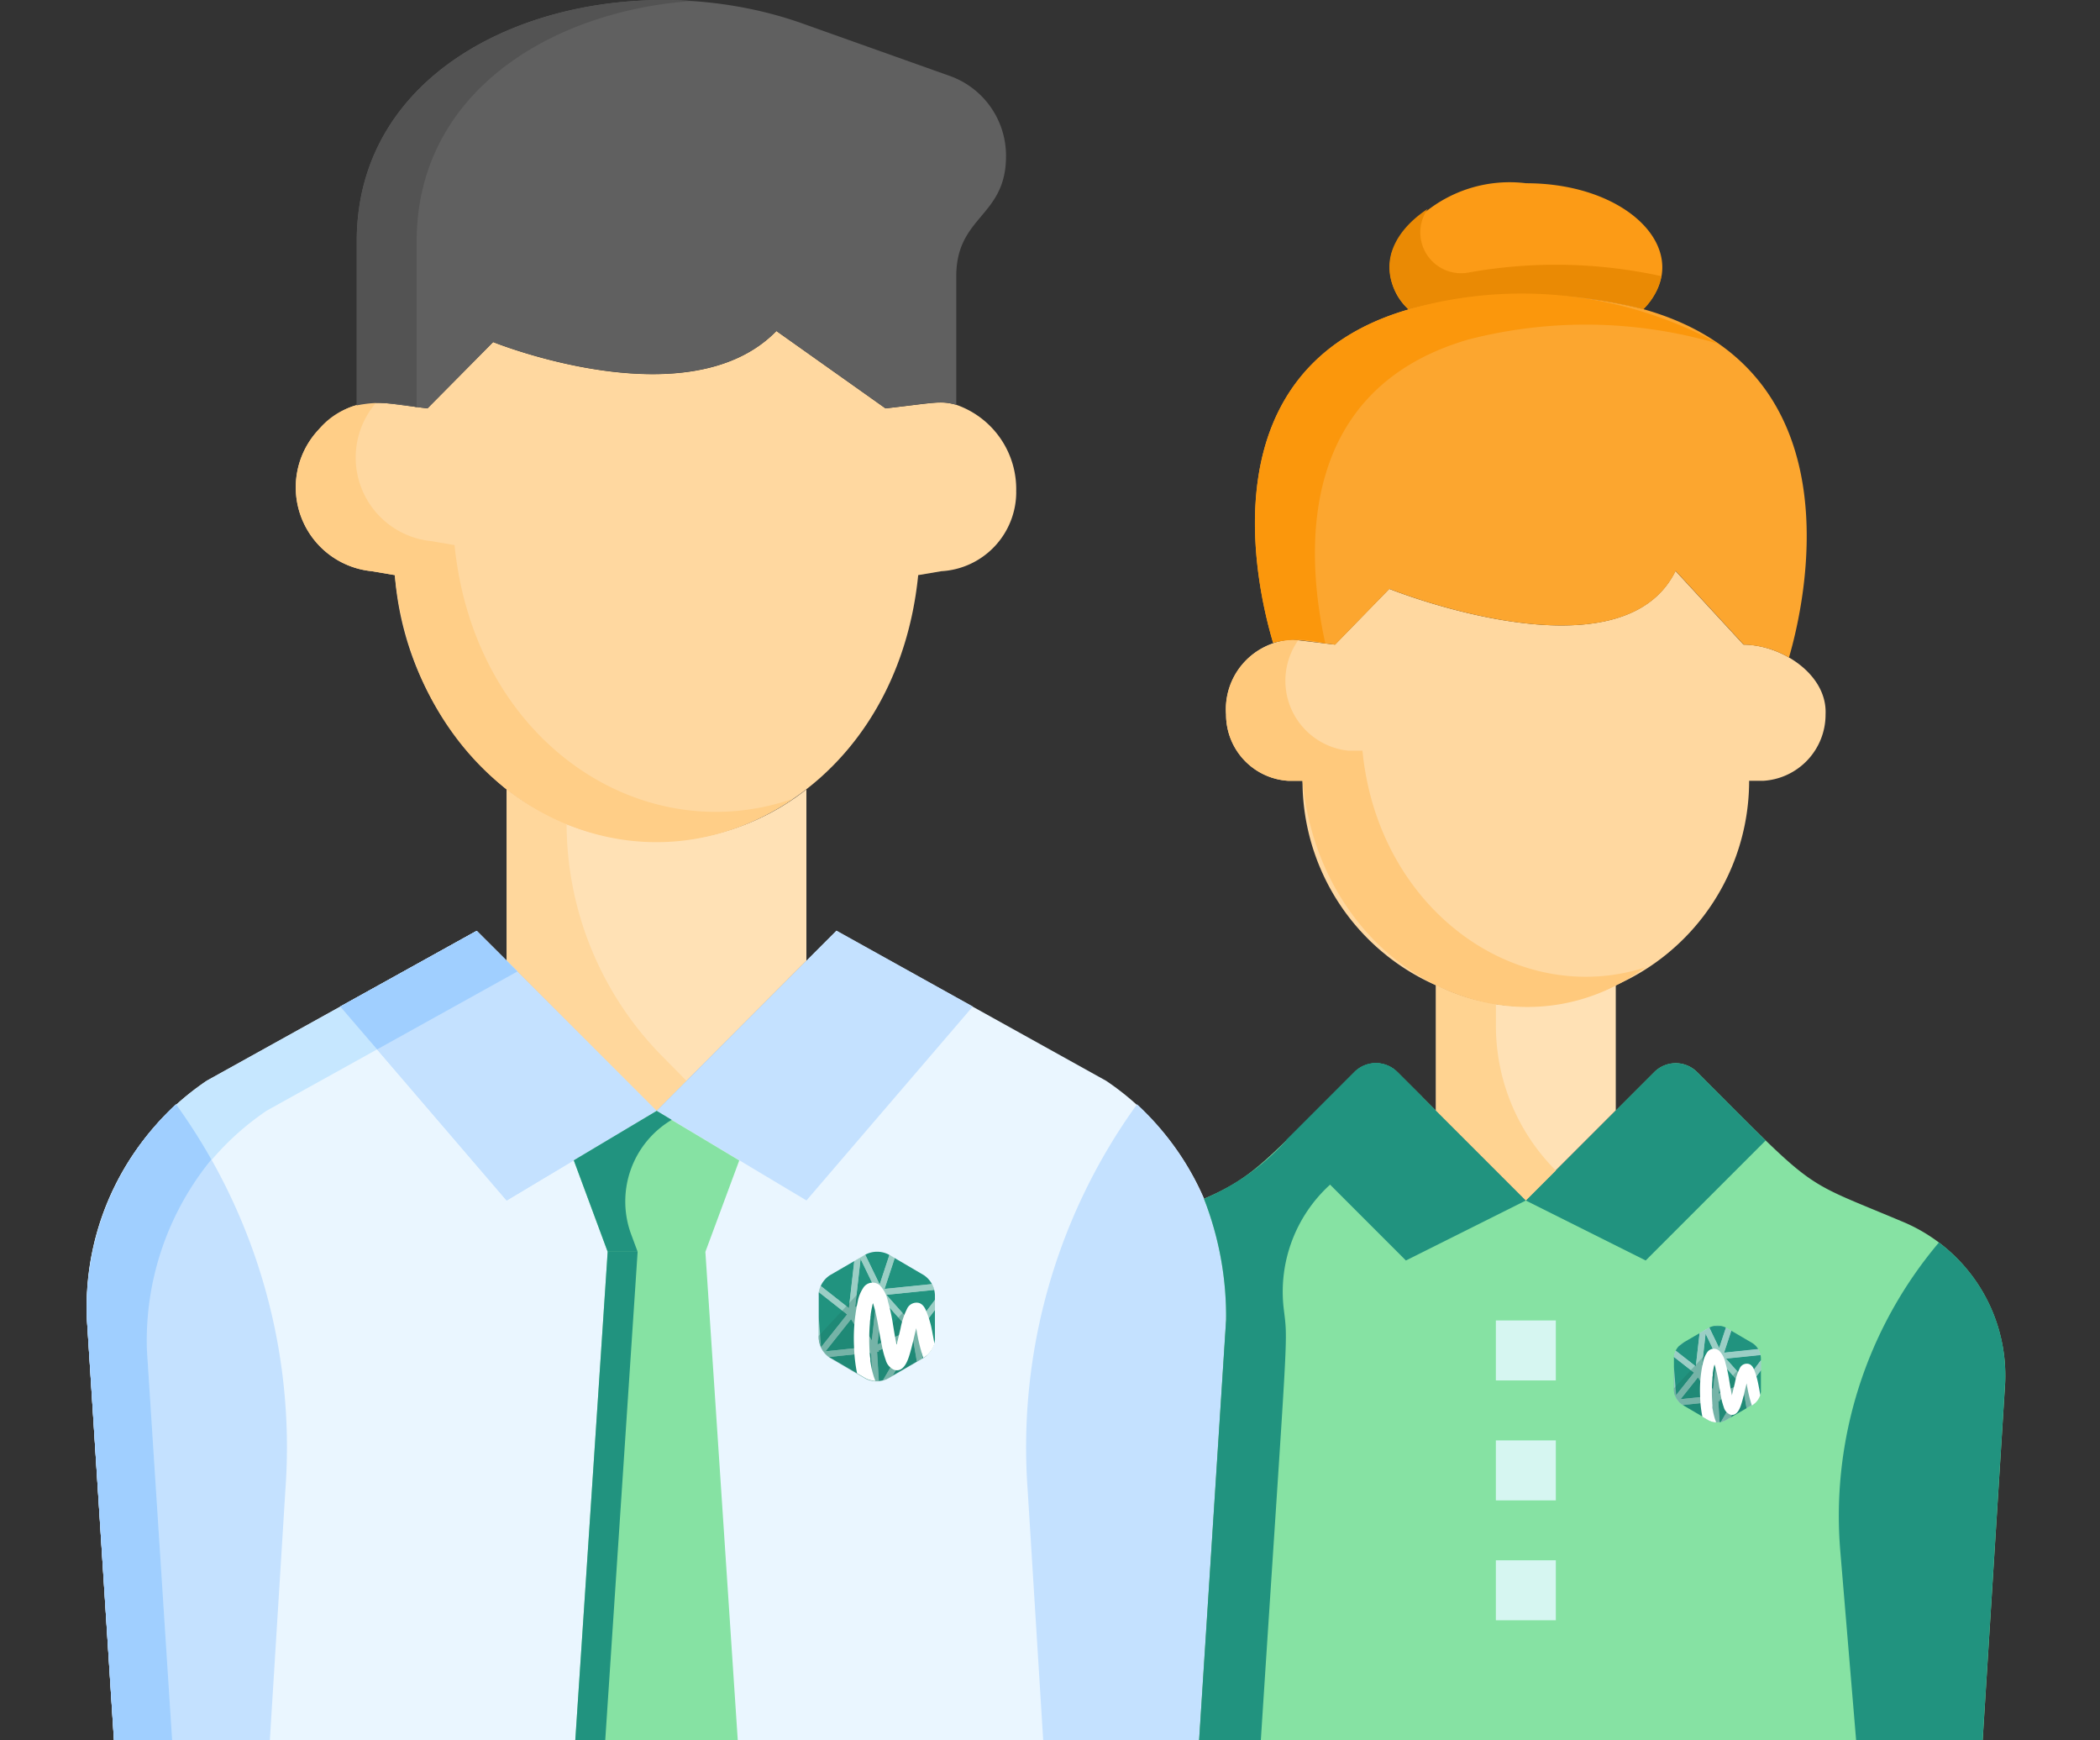 <svg id="icon-users" xmlns="http://www.w3.org/2000/svg" xmlns:xlink="http://www.w3.org/1999/xlink" width="38" height="31.483" viewBox="0 0 38 31.483">
  <rect x="0" y="0" width="38" height="31.483" fill="#333333" stroke="none"/>
  <defs>
    <clipPath id="clip-path">
      <path id="Path_37" data-name="Path 37" d="M16.809,6.935l-.642-.376a.456.456,0,0,0-.413,0l-.648.376a.457.457,0,0,0-.186.248h0a.3.3,0,0,0-.016.073.315.315,0,0,0,0,.038v.769a.454.454,0,0,0,.2.359l.494.289.148.087a.408.408,0,0,0,.181.049.433.433,0,0,0,.233-.049l.628-.364.019-.011a.454.454,0,0,0,.184-.241l0-.006a.3.3,0,0,0,.016-.073.315.315,0,0,0,0-.038V7.294A.454.454,0,0,0,16.809,6.935Z" transform="translate(-14.902 -6.51)" opacity="0.55"/>
    </clipPath>
    <clipPath id="clip-path-2">
      <path id="Path_37-2" data-name="Path 37" d="M16.329,6.828l-.48-.281a.341.341,0,0,0-.309,0l-.484.281a.342.342,0,0,0-.139.185h0a.223.223,0,0,0-.012.055.236.236,0,0,0,0,.029v.575a.339.339,0,0,0,.15.268l.369.216.111.065a.3.3,0,0,0,.135.036.324.324,0,0,0,.174-.036l.47-.273.015-.008a.339.339,0,0,0,.138-.18l0,0a.223.223,0,0,0,.012-.055.236.236,0,0,0,0-.029V7.1A.339.339,0,0,0,16.329,6.828Z" transform="translate(-14.902 -6.51)" opacity="0.55"/>
    </clipPath>
  </defs>
  <rect id="Rectangle_87" data-name="Rectangle 87" width="38" height="31" rx="5" fill="none"/>
  <g id="employee" transform="translate(1.574)">
    <path id="Path_196" data-name="Path 196" d="M345.574,88.241a8.659,8.659,0,0,0-4.247.005,1.017,1.017,0,0,1-.3-1.041,2.427,2.427,0,0,1,2.425-1.242C345.362,85.963,346.538,87.253,345.574,88.241Z" transform="translate(-317.412 -82.648)" fill="#fc9b16"/>
    <path id="Path_197" data-name="Path 197" d="M345.906,93.492a1.146,1.146,0,0,1-.326.6,8.659,8.659,0,0,0-4.247.005c-.612-.642-.366-1.355.347-1.823a.739.739,0,0,0,.758,1.149A8.935,8.935,0,0,1,345.906,93.492Z" transform="translate(-317.418 -88.496)" fill="#ea8a04"/>
    <path id="Path_198" data-name="Path 198" d="M39.112,278.047l-.488,7.594H18.988l-.488-7.594a4.933,4.933,0,0,1,2.17-4.339L25.551,271l3.255,3.26L32.061,271l4.882,2.712a4.93,4.93,0,0,1,2.17,4.339Z" transform="translate(-18.5 -254.158)" fill="#eaf6ff"/>
    <path id="Path_199" data-name="Path 199" d="M22.091,320.934l-.282,4.54H18.988L18.5,317.88a5.041,5.041,0,0,1,1.611-3.911,10.593,10.593,0,0,1,1.98,6.965Z" transform="translate(-18.5 -293.992)" fill="#c4e1ff"/>
    <path id="Path_200" data-name="Path 200" d="M254.65,317.881l-.488,7.594h-2.821l-.282-4.54a10.593,10.593,0,0,1,1.98-6.965A5.028,5.028,0,0,1,254.65,317.881Z" transform="translate(-234.038 -293.992)" fill="#c4e1ff"/>
    <path id="Path_201" data-name="Path 201" d="M83.432,125.466a1.436,1.436,0,0,1-1.356,1.432l-.418.071c-.424,4.237-4.579,6.112-7.447,3.878a5.552,5.552,0,0,1-2.023-3.878l-.418-.071a1.524,1.524,0,0,1-.966-2.555c.666-.665,1.052-.5,1.974-.391l1.188-1.2s3.537,1.432,5.126-.2l1.974,1.4c.892-.1.992-.144,1.28-.065a1.615,1.615,0,0,1,1.085,1.578Z" transform="translate(-66.617 -116.564)" fill="#ffd8a0"/>
    <path id="Path_202" data-name="Path 202" d="M308.447,309.571l-.407,6.46H293.861l.488-7.594a5.828,5.828,0,0,0-.4-2.2c.9-.387,1.108-.675,2.728-2.294a.547.547,0,0,1,.77,0l2.327,2.327,2.327-2.327a.547.547,0,0,1,.77,0c2.208,2.208,1.836,1.915,3.7,2.7A3.019,3.019,0,0,1,308.447,309.571Z" transform="translate(-273.737 -284.549)" fill="#86e2a3"/>
    <path id="Path_203" data-name="Path 203" d="M297.89,304.383c-.175.1-.588.595-1.672,1.606a2.619,2.619,0,0,0-.829,2.213c.081.692.088.1-.412,7.826H293.86l.488-7.594a5.828,5.828,0,0,0-.4-2.2,4.226,4.226,0,0,0,1.486-1.052l1.242-1.242a.546.546,0,0,1,.77,0Z" transform="translate(-273.736 -284.546)" fill="#21937f"/>
    <path id="Path_204" data-name="Path 204" d="M455.273,350.729l-.407,6.46h-2.289l-.287-3.428a7.659,7.659,0,0,1,1.785-5.576A3,3,0,0,1,455.273,350.729Z" transform="translate(-420.564 -325.706)" fill="#21937f"/>
    <path id="Path_205" data-name="Path 205" d="M127.834,236.037v3.1l-2.712,2.718-2.712-2.718v-3.1A4.384,4.384,0,0,0,127.834,236.037Z" transform="translate(-114.816 -221.755)" fill="#ffe1b5"/>
    <path id="Path_206" data-name="Path 206" d="M125.665,241.31l-.542.542-2.712-2.718v-3.1a4.245,4.245,0,0,0,1.085.618,6,6,0,0,0,1.751,4.234Z" transform="translate(-114.817 -221.756)" fill="#ffd79c"/>
    <path id="Path_207" data-name="Path 207" d="M86.94,274.256l-2.712,1.622-3.01-3.509L83.685,271Z" transform="translate(-76.634 -254.159)" fill="#c4e1ff"/>
    <path id="Path_208" data-name="Path 208" d="M26.29,271.733l-4.535,2.517a4.933,4.933,0,0,0-2.17,4.339l.456,7.052H18.989l-.488-7.594a4.933,4.933,0,0,1,2.17-4.339L25.552,271Z" transform="translate(-18.5 -254.158)" fill="#c6e7ff"/>
    <path id="Path_209" data-name="Path 209" d="M19.585,318.422l.456,7.052H18.988L18.5,317.88a5.041,5.041,0,0,1,1.611-3.911,10.734,10.734,0,0,1,.64,1A5.165,5.165,0,0,0,19.585,318.422Z" transform="translate(-18.5 -293.991)" fill="#a0cfff"/>
    <path id="Path_210" data-name="Path 210" d="M86.94,274.256l-2.712,1.622-3.01-3.509L83.685,271Z" transform="translate(-76.634 -254.159)" fill="#c4e1ff"/>
    <path id="Path_211" data-name="Path 211" d="M84.423,271.734l-2.539,1.41-.667-.776L83.685,271Z" transform="translate(-76.634 -254.159)" fill="#a0cfff"/>
    <path id="Path_212" data-name="Path 212" d="M165.243,272.368l-3.01,3.509-2.712-1.622,3.255-3.26Z" transform="translate(-149.214 -254.159)" fill="#c4e1ff"/>
    <path id="Path_215" data-name="Path 215" d="M142.029,316.5l-.613,1.654h-1.768l-.613-1.654,1.5-.895Z" transform="translate(-130.226 -295.506)" fill="#86e2a3"/>
    <path id="Path_216" data-name="Path 216" d="M142.346,359.322h-2.94l.586-8.836h1.768Z" transform="translate(-130.57 -327.839)" fill="#86e2a3"/>
    <path id="Path_217" data-name="Path 217" d="M140.073,317.837l.117.315h-.542l-.613-1.654,1.5-.895.271.163A1.717,1.717,0,0,0,140.073,317.837Z" transform="translate(-130.226 -295.506)" fill="#21937f"/>
    <path id="Path_218" data-name="Path 218" d="M140.534,350.486l-.586,8.836h-.542l.586-8.836Z" transform="translate(-130.57 -327.839)" fill="#21937f"/>
    <path id="Path_219" data-name="Path 219" d="M319.724,306.269l-2.17,1.085-2.17-2.17,1.242-1.242a.547.547,0,0,1,.77,0Z" transform="translate(-293.688 -284.55)" fill="#21937f"/>
    <path id="Path_220" data-name="Path 220" d="M317.842,304.387c-.2.109-1.041,1.058-1.66,1.595l-.8-.8,1.242-1.242a.547.547,0,0,1,.77,0Z" transform="translate(-293.688 -284.55)" fill="#21937f"/>
    <path id="Path_221" data-name="Path 221" d="M379.1,305.184l-2.17,2.17-2.17-1.085,2.327-2.327a.547.547,0,0,1,.77,0Z" transform="translate(-348.725 -284.55)" fill="#21937f"/>
    <path id="Path_224" data-name="Path 224" d="M355.75,284.5v2.267l-1.627,1.627-1.627-1.627V284.5A3.627,3.627,0,0,0,355.75,284.5Z" transform="translate(-328.086 -266.68)" fill="#ffe1b5"/>
    <path id="Path_225" data-name="Path 225" d="M354.665,287.856l-.542.542-1.627-1.627V284.5a3.614,3.614,0,0,0,1.085.342v.391A3.7,3.7,0,0,0,354.665,287.856Z" transform="translate(-328.086 -266.68)" fill="#ffd391"/>
    <path id="Path_226" data-name="Path 226" d="M311.364,184.528a1.2,1.2,0,0,1-1.128,1.2h-.255a4.041,4.041,0,1,1-8.082,0h-.255a1.2,1.2,0,0,1-1.128-1.2,1.268,1.268,0,0,1,1.2-1.356l.77.092.982-1.009s4.193,1.687,5.18-.325l1.231,1.334C310.561,183.265,311.4,183.8,311.364,184.528Z" transform="translate(-279.904 -171.602)" fill="#ffd8a0"/>
    <path id="Path_227" data-name="Path 227" d="M308.094,204.924c-2.4,1.777-5.857.075-6.194-3.379h-.255a1.2,1.2,0,0,1-1.128-1.2A1.248,1.248,0,0,1,301.824,199a1.272,1.272,0,0,0,.906,2h.255C303.265,203.871,305.769,205.662,308.094,204.924Z" transform="translate(-279.905 -187.419)" fill="#ffc97c"/>
    <path id="Path_228" data-name="Path 228" d="M317.356,120.118a1.707,1.707,0,0,0-.819-.233l-1.231-1.334c-.987,2.012-5.18.325-5.18.325l-.982,1.009c-.727-.087-.82-.133-1.123-.033-.309-1.036-1.22-4.969,2.452-6.032a8.659,8.659,0,0,1,4.247-.005C318.62,114.911,317.644,119.131,317.356,120.118Z" transform="translate(-286.558 -108.222)" fill="#fca62f"/>
    <path id="Path_229" data-name="Path 229" d="M316.087,114.376a8.506,8.506,0,0,0-4.529-.081c-3.2.928-2.918,4.03-2.593,5.5a1.844,1.844,0,0,0-.944-.011c-.309-1.036-1.22-4.969,2.452-6.032A7.441,7.441,0,0,1,316.087,114.376Z" transform="translate(-286.557 -108.154)" fill="#fb970c"/>
    <g id="Group_11351" data-name="Group 11351" transform="translate(25.494 23.889)">
      <path id="Path_230" data-name="Path 230" d="M367.34,367.483h1.085v1.085H367.34Z" transform="translate(-367.34 -367.483)" fill="#d6f6f1"/>
      <path id="Path_231" data-name="Path 231" d="M367.34,397.172h1.085v1.085H367.34Z" transform="translate(-367.34 -395.002)" fill="#d6f6f1"/>
      <path id="Path_232" data-name="Path 232" d="M367.34,426.86h1.085v1.085H367.34Z" transform="translate(-367.34 -422.521)" fill="#d6f6f1"/>
    </g>
    <path id="Path_233" data-name="Path 233" d="M97.048,43.444c0,1.1-.9,1.075-.9,2.17V47.94c-.292-.08-.35-.044-1.28.065l-1.974-1.4c-1.589,1.627-5.126.2-5.126.2l-1.188,1.2c-.744-.088-.975-.156-1.28-.054V44.979c0-3.718,4.648-5.166,8.093-3.927l2.636.938A1.532,1.532,0,0,1,97.048,43.444Z" transform="translate(-80.418 -40.617)" fill="#606060"/>
    <path id="Path_234" data-name="Path 234" d="M79.39,147.457c-2.941,2.005-6.8,0-7.209-4.046l-.418-.071a1.524,1.524,0,0,1-.966-2.555,1.353,1.353,0,0,1,1.047-.494,1.519,1.519,0,0,0,1,2.506l.418.071C73.62,146.411,76.628,148.412,79.39,147.457Z" transform="translate(-66.611 -133.007)" fill="#ffce87"/>
    <path id="Path_235" data-name="Path 235" d="M91.369,40.624c-2.609.19-4.985,1.692-4.985,4.345v3.005a2.387,2.387,0,0,0-1.085-.033V44.968C85.3,41.947,88.369,40.428,91.369,40.624Z" transform="translate(-80.418 -40.607)" fill="#535353"/>
    <g id="Group_11352" data-name="Group 11352" transform="translate(13.239 22.646)">
      <path id="Path_23" data-name="Path 23" d="M16.809,6.935l-.642-.376a.456.456,0,0,0-.413,0l-.648.376a.457.457,0,0,0-.186.248h0a.3.3,0,0,0-.016.073.315.315,0,0,0,0,.038v.769a.454.454,0,0,0,.2.359l.494.289.148.087a.408.408,0,0,0,.181.049.433.433,0,0,0,.233-.049l.628-.364.019-.011a.454.454,0,0,0,.184-.241l0-.006a.3.3,0,0,0,.016-.073.315.315,0,0,0,0-.038V7.294A.454.454,0,0,0,16.809,6.935Z" transform="translate(-14.902 -6.51)" fill="#21937f"/>
      <g id="Group_4" data-name="Group 4" transform="translate(0 0)" opacity="0.55">
        <g id="Group_3" data-name="Group 3" clip-path="url(#clip-path)">
          <path id="Path_24" data-name="Path 24" d="M69.214,2.1h.652l-.264.8Z" transform="translate(-68.488 -2.164)" fill="none" stroke="#fff" stroke-miterlimit="10" stroke-width="0.109"/>
          <path id="Path_25" data-name="Path 25" d="M59.293,2.1l.388.8-.523.386Z" transform="translate(-58.567 -2.164)" fill="none" stroke="#fff" stroke-miterlimit="10" stroke-width="0.109"/>
          <path id="Path_26" data-name="Path 26" d="M7.935,3.289,8.069,2.1l-.829.641Z" transform="translate(-7.342 -2.164)" fill="none" stroke="#fff" stroke-miterlimit="10" stroke-width="0.109"/>
          <path id="Path_27" data-name="Path 27" d="M7.935,50.531l-.592.744-.1-1.288Z" transform="translate(-7.342 -49.406)" fill="none" stroke="#fff" stroke-miterlimit="10" stroke-width="0.109"/>
          <path id="Path_28" data-name="Path 28" d="M15.493,90.62l.409.639-1,.105Z" transform="translate(-14.901 -89.495)" fill="none" stroke="#fff" stroke-miterlimit="10" stroke-width="0.109"/>
          <path id="Path_29" data-name="Path 29" d="M59.681,61.753l-.523.386.409.639Z" transform="translate(-58.567 -61.014)" fill="none" stroke="#fff" stroke-miterlimit="10" stroke-width="0.109"/>
          <path id="Path_30" data-name="Path 30" d="M98.218,2.9l1.256-.128-.992-.67Z" transform="translate(-97.103 -2.164)" fill="none" stroke="#fff" stroke-miterlimit="10" stroke-width="0.109"/>
          <path id="Path_31" data-name="Path 31" d="M98.218,52.3l.628.707.628-.835Z" transform="translate(-97.103 -51.566)" fill="none" stroke="#fff" stroke-miterlimit="10" stroke-width="0.109"/>
          <path id="Path_32" data-name="Path 32" d="M89.735,62.778l.741-.318-.628-.707Z" transform="translate(-88.734 -61.014)" fill="none" stroke="#fff" stroke-miterlimit="10" stroke-width="0.109"/>
          <path id="Path_33" data-name="Path 33" d="M15.9,138.366l.051.86-1.052-.755Z" transform="translate(-14.901 -136.602)" fill="none" stroke="#fff" stroke-miterlimit="10" stroke-width="0.109"/>
          <path id="Path_34" data-name="Path 34" d="M90.477,114.609l-.69,1.178-.051-.86Z" transform="translate(-88.734 -113.163)" fill="none" stroke="#fff" stroke-miterlimit="10" stroke-width="0.109"/>
          <path id="Path_35" data-name="Path 35" d="M94.256,114.609l.141.841-.831.337Z" transform="translate(-92.514 -113.163)" fill="none" stroke="#fff" stroke-miterlimit="10" stroke-width="0.109"/>
          <path id="Path_36" data-name="Path 36" d="M145.143,53.012l.628-.835-.135,1.321-.351.355Z" transform="translate(-143.401 -51.566)" fill="none" stroke="#fff" stroke-miterlimit="10" stroke-width="0.109"/>
        </g>
      </g>
      <path id="Path_38" data-name="Path 38" d="M16.511,54.67h0l-.271.293L16.21,55l-.146-.192-.348-.5h0l-.815.877v.037a.454.454,0,0,0,.2.359l.494.289.148.087a.408.408,0,0,0,.181.049.433.433,0,0,0,.233-.049l.628-.364.019-.011a.329.329,0,0,0,.055-.04l.018-.289Z" transform="translate(-14.901 -53.661)" fill="#1b7362" opacity="0.3"/>
      <path id="Path_39" data-name="Path 39" d="M63.818,48.666c-.026-.071-.069-.155-.152-.171a.189.189,0,0,0-.2.1,1.355,1.355,0,0,0-.122.367c-.024.1-.045.194-.071.29-.017-.075-.03-.152-.043-.228l-.025-.154a3.367,3.367,0,0,0-.088-.4.59.59,0,0,0-.147-.292.2.2,0,0,0-.3.046h0a.659.659,0,0,0-.1.248,3.126,3.126,0,0,0-.067.812,2.816,2.816,0,0,0,.055.486l.148.087a.408.408,0,0,0,.181.049l0-.007-.006-.014c-.009-.023-.018-.046-.025-.07a1.5,1.5,0,0,1-.042-.172q-.009-.047-.016-.094h0l0-.021c0-.017,0-.033-.005-.05q-.01-.1-.013-.2a3.615,3.615,0,0,1,.01-.415c0-.032.006-.063.009-.095,0-.015,0-.03.005-.044l0-.017c.008-.054.017-.107.03-.16,0-.015.007-.03.012-.046l0,0a2.368,2.368,0,0,1,.06.23c.038.176.06.355.1.531a1.529,1.529,0,0,0,.07.266.266.266,0,0,0,.153.179c.162.052.238-.143.274-.259.043-.136.072-.277.106-.415l.02-.079a3.3,3.3,0,0,0,.126.537l.019-.011a.454.454,0,0,0,.184-.241c-.017-.1-.039-.221-.06-.319A1.92,1.92,0,0,0,63.818,48.666Z" transform="translate(-61.862 -47.571)" fill="#fff"/>
    </g>
    <g id="Group_11353" data-name="Group 11353" transform="translate(28.713 23.983)">
      <path id="Path_23-2" data-name="Path 23" d="M16.329,6.828l-.48-.281a.341.341,0,0,0-.309,0l-.484.281a.342.342,0,0,0-.139.185h0a.223.223,0,0,0-.012.055.236.236,0,0,0,0,.029v.575a.339.339,0,0,0,.15.268l.369.216.111.065a.3.3,0,0,0,.135.036.324.324,0,0,0,.174-.036l.47-.273.015-.008a.339.339,0,0,0,.138-.18l0,0a.223.223,0,0,0,.012-.055.236.236,0,0,0,0-.029V7.1A.339.339,0,0,0,16.329,6.828Z" transform="translate(-14.902 -6.51)" fill="#21937f"/>
      <g id="Group_4-2" data-name="Group 4" transform="translate(0 0)" opacity="0.55">
        <g id="Group_3-2" data-name="Group 3" clip-path="url(#clip-path-2)">
          <path id="Path_24-2" data-name="Path 24" d="M69.214,2.1H69.7l-.2.6Z" transform="translate(-68.671 -2.149)" fill="none" stroke="#fff" stroke-miterlimit="10" stroke-width="0.109"/>
          <path id="Path_25-2" data-name="Path 25" d="M59.259,2.1l.29.6-.391.289Z" transform="translate(-58.716 -2.149)" fill="none" stroke="#fff" stroke-miterlimit="10" stroke-width="0.109"/>
          <path id="Path_26-2" data-name="Path 26" d="M7.76,2.99l.1-.886-.62.479Z" transform="translate(-7.317 -2.149)" fill="none" stroke="#fff" stroke-miterlimit="10" stroke-width="0.109"/>
          <path id="Path_27-2" data-name="Path 27" d="M7.76,50.394l-.443.556-.077-.963Z" transform="translate(-7.317 -49.553)" fill="none" stroke="#fff" stroke-miterlimit="10" stroke-width="0.109"/>
          <path id="Path_28-2" data-name="Path 28" d="M15.344,90.62l.306.478-.749.079Z" transform="translate(-14.901 -89.778)" fill="none" stroke="#fff" stroke-miterlimit="10" stroke-width="0.109"/>
          <path id="Path_29-2" data-name="Path 29" d="M59.55,61.753l-.391.289.306.478Z" transform="translate(-58.716 -61.201)" fill="none" stroke="#fff" stroke-miterlimit="10" stroke-width="0.109"/>
          <path id="Path_30-2" data-name="Path 30" d="M98.218,2.7l.939-.1-.742-.5Z" transform="translate(-97.384 -2.149)" fill="none" stroke="#fff" stroke-miterlimit="10" stroke-width="0.109"/>
          <path id="Path_31-2" data-name="Path 31" d="M98.218,52.273l.47.529.47-.625Z" transform="translate(-97.384 -51.72)" fill="none" stroke="#fff" stroke-miterlimit="10" stroke-width="0.109"/>
          <path id="Path_32-2" data-name="Path 32" d="M89.735,62.52l.554-.238-.47-.529Z" transform="translate(-88.987 -61.201)" fill="none" stroke="#fff" stroke-miterlimit="10" stroke-width="0.109"/>
          <path id="Path_33-2" data-name="Path 33" d="M15.65,138.366l.038.643-.787-.565Z" transform="translate(-14.901 -137.047)" fill="none" stroke="#fff" stroke-miterlimit="10" stroke-width="0.109"/>
          <path id="Path_34-2" data-name="Path 34" d="M90.29,114.609l-.516.881-.038-.643Z" transform="translate(-88.987 -113.527)" fill="none" stroke="#fff" stroke-miterlimit="10" stroke-width="0.109"/>
          <path id="Path_35-2" data-name="Path 35" d="M94.082,114.609l.105.629-.621.252Z" transform="translate(-92.779 -113.527)" fill="none" stroke="#fff" stroke-miterlimit="10" stroke-width="0.109"/>
          <path id="Path_36-2" data-name="Path 36" d="M145.143,52.8l.47-.625-.1.988-.263.266Z" transform="translate(-143.84 -51.72)" fill="none" stroke="#fff" stroke-miterlimit="10" stroke-width="0.109"/>
        </g>
      </g>
      <path id="Path_38-2" data-name="Path 38" d="M16.106,54.576h0l-.2.219-.023.025-.109-.144-.26-.376h0l-.61.656v.027a.339.339,0,0,0,.15.268l.369.216.111.065a.305.305,0,0,0,.135.036.324.324,0,0,0,.174-.036l.47-.273.015-.008a.246.246,0,0,0,.041-.03L16.379,55Z" transform="translate(-14.901 -53.822)" fill="#1b7362" opacity="0.3"/>
      <path id="Path_39-2" data-name="Path 39" d="M63.485,48.53c-.019-.053-.052-.116-.114-.128a.141.141,0,0,0-.153.076,1.013,1.013,0,0,0-.091.275c-.018.072-.034.145-.053.217-.012-.056-.022-.113-.032-.17l-.019-.115a2.516,2.516,0,0,0-.066-.3.441.441,0,0,0-.11-.218.147.147,0,0,0-.225.034h0a.493.493,0,0,0-.073.186,2.338,2.338,0,0,0-.05.608,2.106,2.106,0,0,0,.041.364l.111.065a.3.3,0,0,0,.135.036l0,0,0-.01c-.007-.017-.013-.035-.019-.052a1.118,1.118,0,0,1-.032-.128q-.007-.035-.012-.07h0l0-.015c0-.012,0-.025,0-.037q-.007-.076-.01-.153a2.7,2.7,0,0,1,.008-.311c0-.024,0-.047.007-.071l0-.033,0-.013c.006-.04.013-.08.022-.12l.009-.034v0a1.771,1.771,0,0,1,.045.172c.028.132.045.265.071.4a1.143,1.143,0,0,0,.052.2.2.2,0,0,0,.114.134c.121.039.178-.107.205-.194.032-.1.054-.207.08-.311l.015-.059a2.471,2.471,0,0,0,.094.4l.015-.008a.339.339,0,0,0,.138-.18c-.013-.077-.029-.165-.045-.239A1.437,1.437,0,0,0,63.485,48.53Z" transform="translate(-62.022 -47.711)" fill="#fff"/>
    </g>
  </g>
</svg>
